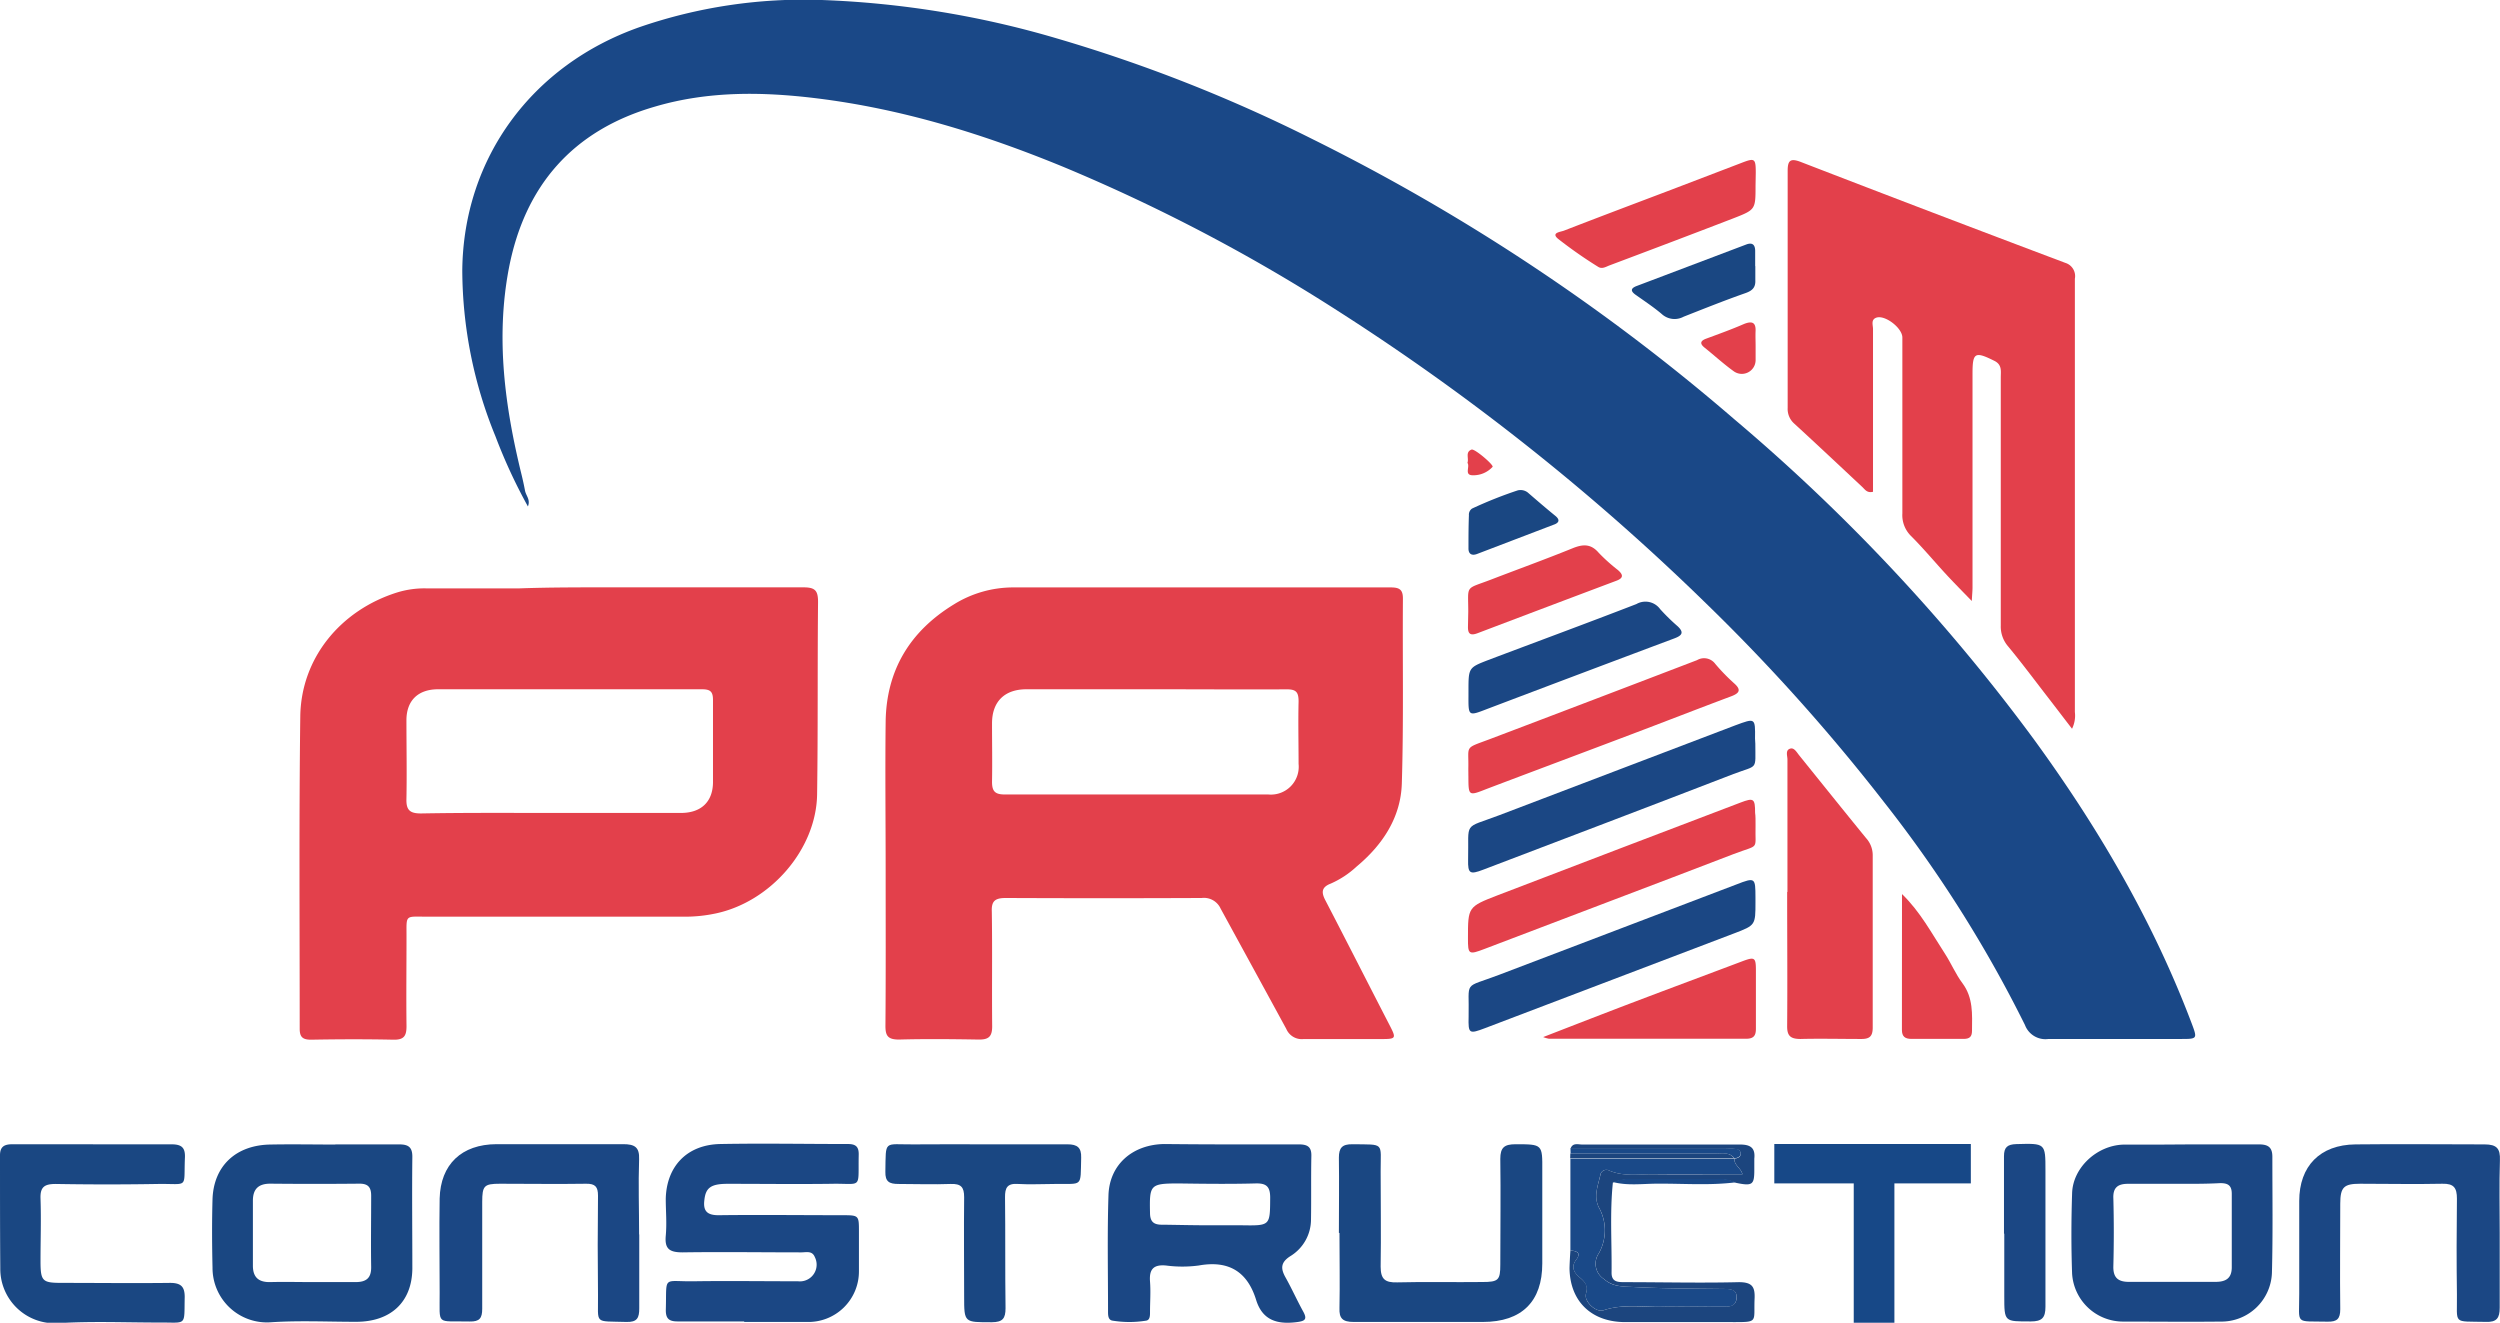 <svg xmlns="http://www.w3.org/2000/svg" viewBox="0 0 342.43 181.18"><g id="Layer_2" data-name="Layer 2"><g id="Layer_1-2" data-name="Layer 1"><path d="M72.31,69.37a73.63,73.63,0,0,1-4.44-9.59A60.43,60.43,0,0,1,63.32,37c.16-15.32,9.53-28.1,24.3-33.29A69,69,0,0,1,112.56,0a130.29,130.29,0,0,1,32.16,5.25A209.31,209.31,0,0,1,179.66,19a276.27,276.27,0,0,1,57.92,38.45,256.22,256.22,0,0,1,41,43.81c8.85,12.14,16.37,25,21.65,39,.75,2,.72,2.05-1.39,2.05-6.09,0-12.17,0-18.25,0a3,3,0,0,1-3.23-1.92,175.07,175.07,0,0,0-19.29-30.51,262.11,262.11,0,0,0-24.44-27.28,315.06,315.06,0,0,0-50.36-40,240.85,240.85,0,0,0-37.71-19.78c-10.86-4.46-22-7.92-33.77-9.36-7.37-.9-14.75-1-22,1.12-11.47,3.29-17.95,11-20.1,22.23-1.8,9.51-.54,18.88,1.74,28.17.18.73.34,1.47.48,2.21S72.68,68.42,72.31,69.37Z" fill="#1a4887"/><path d="M121.31,119.25c0-6.8-.08-13.61,0-20.42.1-7,3.3-12.36,9.37-16.06a15.39,15.39,0,0,1,8.12-2.31q25.85,0,51.69,0c1.2,0,1.68.3,1.67,1.55-.06,8.44.11,16.88-.15,25.31-.14,4.63-2.61,8.39-6.2,11.38a12.71,12.71,0,0,1-3.54,2.33c-1.3.5-1.29,1.23-.72,2.31,2.91,5.6,5.76,11.22,8.65,16.82,1.13,2.19,1.15,2.17-1.44,2.16-3.4,0-6.8,0-10.19,0a2.3,2.3,0,0,1-2.38-1.38c-3-5.51-6-11-9-16.49A2.51,2.51,0,0,0,164.6,123q-13.41.06-26.82,0c-1.48,0-2,.4-1.93,1.88.08,5.23,0,10.47.05,15.71,0,1.41-.5,1.82-1.86,1.8-3.63-.06-7.27-.1-10.91,0-1.56,0-1.86-.55-1.85-1.93C121.34,133.34,121.31,126.29,121.31,119.25Zm37-24.84v0H140.6c-3,0-4.72,1.69-4.72,4.67,0,2.68.05,5.35,0,8,0,1.27.38,1.74,1.72,1.74,12,0,24.08,0,36.11,0a3.81,3.81,0,0,0,4.16-4.18c0-2.85-.07-5.7,0-8.55,0-1.29-.33-1.69-1.69-1.67C170.21,94.45,164.25,94.41,158.29,94.41Z" fill="#e3404b"/><path d="M83.93,80.45c8.71,0,17.42,0,26.12,0,1.6,0,2,.44,2,2-.09,8.78,0,17.57-.13,26.36-.11,7.55-6.42,14.79-14,16.33a19.89,19.89,0,0,1-4.08.42q-17.62,0-35.24,0c-3.2,0-2.91-.36-2.92,2.76,0,4.08-.05,8.15,0,12.23,0,1.31-.32,1.89-1.79,1.86-3.75-.08-7.51-.07-11.27,0-1.14,0-1.57-.34-1.57-1.49,0-14.26-.1-28.52.08-42.78.1-8,5.52-14.57,13.3-17a12.67,12.67,0,0,1,3.87-.55l12.88,0C75.46,80.44,79.7,80.45,83.93,80.45Zm-8.35,30.9v0H93.27c2.74,0,4.35-1.5,4.39-4.15,0-3.77,0-7.55,0-11.33,0-1.17-.39-1.46-1.54-1.46-12,0-24.07,0-36.1,0-2.76,0-4.33,1.54-4.35,4.2,0,3.61.07,7.21,0,10.81-.05,1.58.51,2,2,2C63.66,111.31,69.62,111.35,75.58,111.35Z" fill="#e3404b"/><path d="M283.81,99.82c-1.14-1.48-2.18-2.85-3.24-4.22-1.83-2.36-3.61-4.76-5.52-7.07a4.15,4.15,0,0,1-1-2.84q0-17,0-34c0-.83.2-1.73-.87-2.26-2.68-1.34-3-1.15-3,1.76V80.47c0,.45-.05.91-.1,1.85-1.32-1.36-2.39-2.44-3.42-3.55-1.64-1.77-3.18-3.63-4.88-5.33a4,4,0,0,1-1.21-3.12c0-8,0-16.06,0-24.09,0-1.31-2.41-3.16-3.59-2.71-.74.28-.43,1-.43,1.54q0,10.21,0,20.42v1.88c-.81.2-1.09-.3-1.47-.66-3.09-2.89-6.18-5.8-9.31-8.67a2.68,2.68,0,0,1-.91-2.15q0-16.25,0-32.47c0-1.37.32-1.79,1.76-1.24q18.12,7,36.28,13.84a1.9,1.9,0,0,1,1.3,2.17c0,4.59,0,9.19,0,13.79q0,22.78,0,45.56A4.07,4.07,0,0,1,283.81,99.82Z" fill="#e3404b"/><path d="M101.93,181c-3,0-6.08,0-9.12,0-1.26,0-1.64-.46-1.61-1.65.13-4.71-.5-3.79,3.81-3.85,4.77-.07,9.54,0,14.31,0a2.29,2.29,0,0,0,2.29-3.31c-.36-.91-1.17-.65-1.84-.65-5.42,0-10.85-.08-16.28,0-1.82,0-2.46-.5-2.3-2.27s0-3.38,0-5.06c.1-4.46,2.91-7.41,7.44-7.51,5.84-.11,11.69,0,17.53,0,1.07,0,1.48.39,1.46,1.45-.1,4.89.58,3.9-3.83,4-4.71.06-9.42,0-14.13,0-2.3,0-3,.55-3.18,2.21-.19,1.49.34,2.11,2,2.09,5.6-.07,11.21,0,16.81,0,2.36,0,2.36,0,2.36,2.25,0,1.81,0,3.61,0,5.42a6.92,6.92,0,0,1-7.12,6.95h-8.59Z" fill="#1b4784"/><path d="M168.43,156.75c3.16,0,6.32,0,9.48,0,1.19,0,1.74.34,1.71,1.59-.06,2.91,0,5.82-.05,8.73a5.88,5.88,0,0,1-2.85,5c-1.33.86-1.31,1.7-.64,2.9.86,1.53,1.57,3.13,2.42,4.67.62,1.12.2,1.32-.94,1.46-2.68.33-4.66-.3-5.51-3.06-1.19-3.83-3.72-5.45-7.87-4.7a17.07,17.07,0,0,1-4.46,0c-1.79-.17-2.32.58-2.2,2.2.11,1.38,0,2.79,0,4.18,0,.47,0,1.08-.52,1.17a14.33,14.33,0,0,1-4.62,0c-.63-.1-.61-.8-.61-1.32,0-5.29-.11-10.59.06-15.87.14-4.19,3.29-6.92,7.61-7C162.47,156.73,165.45,156.75,168.43,156.75Zm-2.82,11.08v0c1.49,0,3,0,4.47,0,3.95.06,3.87.06,3.9-3.79,0-1.59-.59-2-2.1-1.94-3.45.09-6.9.05-10.36,0-4,0-4.08.16-4,4,0,1.33.57,1.69,1.83,1.65C161.44,167.78,163.53,167.83,165.61,167.83Z" fill="#1b4784"/><path d="M300.12,156.75c3.1,0,6.2,0,9.3,0,1.28,0,1.84.42,1.83,1.73,0,5.29.08,10.59-.06,15.89a6.93,6.93,0,0,1-7.08,6.65c-4.41.05-8.83,0-13.24,0a7,7,0,0,1-7.05-6.56c-.13-3.66-.12-7.33,0-11,.09-3.51,3.38-6.56,7-6.68,1.55,0,3.1,0,4.65,0Zm-2.21,5.4v0h-6.44c-1.37,0-2.07.5-2,2,.08,3.08.08,6.17,0,9.25-.05,1.61.64,2.2,2.21,2.18,3.93,0,7.87,0,11.8,0,1.47,0,2.23-.55,2.21-2.06,0-3.31,0-6.63,0-10,0-1.21-.58-1.48-1.65-1.46C302,162.17,299.94,162.15,297.91,162.15Z" fill="#1b4784"/><path d="M45.92,156.75c2.92,0,5.84,0,8.76,0,1.28,0,1.81.4,1.8,1.71-.06,5.11,0,10.23,0,15.34-.06,4.59-3,7.25-7.7,7.25-3.87,0-7.76-.19-11.61.06a7.46,7.46,0,0,1-8.06-7.46c-.07-3.13-.09-6.28,0-9.41.16-4.55,3.21-7.39,7.91-7.47,3-.06,5.95,0,8.93,0Zm-3.11,18.86h0c2,0,3.93,0,5.89,0,1.52,0,2.16-.59,2.14-2.07-.05-3.25,0-6.51,0-9.76,0-1.19-.44-1.67-1.67-1.65q-6.07.06-12.15,0c-1.68,0-2.38.79-2.38,2.34,0,3,0,5.93,0,8.89,0,1.6.78,2.3,2.44,2.25C39,175.56,40.91,175.61,42.81,175.61Z" fill="#1a4782"/><path d="M244.83,122.18c0-6.05,0-12.1,0-18.15,0-.52-.33-1.31.42-1.5.51-.13.86.52,1.19.93,3.06,3.79,6.1,7.59,9.18,11.36a3.48,3.48,0,0,1,.89,2.37c0,7.85,0,15.71,0,23.56,0,1.28-.5,1.58-1.67,1.56-2.74,0-5.49-.07-8.22,0-1.44,0-1.85-.48-1.83-1.82.05-6.11,0-12.22,0-18.33Z" fill="#e3404b"/><path d="M183.39,168.87c0-3.44.05-6.87,0-10.3,0-1.34.44-1.86,1.85-1.84,4.48.06,3.86-.32,3.87,3.68,0,4.37.07,8.73,0,13.09,0,1.71.6,2.2,2.28,2.15,3.88-.1,7.75,0,11.63-.05,2.23,0,2.48-.25,2.48-2.39,0-4.83.07-9.66,0-14.48,0-1.57.57-2,2.09-2,3.7,0,3.68,0,3.66,3.6,0,4.25,0,8.5,0,12.74,0,5.2-2.81,8-8.14,8-5.9,0-11.8,0-17.7,0-1.5,0-2-.48-1.94-1.9.07-3.43,0-6.86,0-10.29Z" fill="#1a4782"/><path d="M342.39,168.83c0,3.43,0,6.87,0,10.3,0,1.39-.4,2-1.92,1.93-4.62-.1-3.88.43-3.94-3.79s-.05-8.72,0-13.08c0-1.48-.41-2.09-2-2.05-3.75.08-7.51,0-11.26,0-2.23,0-2.71.47-2.72,2.7,0,4.83-.06,9.66,0,14.48,0,1.31-.42,1.74-1.74,1.71-4.56-.1-3.87.51-3.88-3.78s0-8.49,0-12.74c0-4.79,2.85-7.71,7.7-7.76,5.9-.07,11.8,0,17.7,0,1.65,0,2.15.57,2.09,2.16C342.31,162.2,342.39,165.52,342.39,168.83Z" fill="#1b4784"/><path d="M87.56,169.09c0,3.37,0,6.75,0,10.12,0,1.29-.27,1.91-1.77,1.86-4.51-.14-3.83.4-3.88-3.69q-.08-6.81,0-13.61c0-1.21-.38-1.65-1.63-1.63-3.93.06-7.87,0-11.8,0-2.19,0-2.42.29-2.43,2.47,0,4.89,0,9.78,0,14.67,0,1.27-.36,1.76-1.71,1.73-4.7-.11-4.09.66-4.12-3.93,0-4.3-.07-8.61,0-12.92.12-4.67,3-7.42,7.79-7.44,5.78,0,11.57,0,17.35,0,1.55,0,2.25.39,2.18,2.07-.12,3.43,0,6.86,0,10.3Z" fill="#1b4784"/><path d="M12.74,156.74c3.58,0,7.16,0,10.73,0,1.38,0,1.92.42,1.86,1.82-.19,4.33.59,3.55-3.68,3.61q-7,.12-14,0c-1.52,0-2.16.37-2.1,2,.1,2.85,0,5.7,0,8.55s.27,3,3.08,3c4.89,0,9.78.06,14.67,0,1.52,0,2,.55,2,1.93-.09,4.08.36,3.47-3.49,3.5-4.59,0-9.19-.2-13.77.08a7.45,7.45,0,0,1-8-7.48C0,168.5,0,163.37,0,158.25c0-1.3.7-1.53,1.82-1.52,3.64,0,7.27,0,10.91,0Z" fill="#1a4782"/><path d="M240.46,113.09c-.09,3.46.65,2.5-3,3.89-11.36,4.37-22.75,8.65-34.13,13-2.17.83-2.27.76-2.26-1.49,0-4.25,0-4.29,4.06-5.86q16.62-6.37,33.27-12.7c1.81-.69,2-.56,2,1.4C240.47,111.81,240.46,112.34,240.46,113.09Z" fill="#e3404b"/><path d="M240.43,101.87c0,3.71.4,2.86-3,4.15-11.42,4.41-22.85,8.75-34.29,13.11-1.81.69-2.09.53-2.05-1.37.13-5.38-.78-4.18,4.3-6.11q16.14-6.16,32.3-12.3c2.72-1,2.74-1.06,2.7,1.82Z" fill="#1b4784"/><path d="M240.45,123.56c0,3.15,0,3.17-2.88,4.27q-17.08,6.49-34.17,13c-2.18.83-2.3.76-2.24-1.56.12-5.12-.87-3.82,4.21-5.76q16.24-6.18,32.48-12.37c2.57-1,2.59-.92,2.6,1.77Z" fill="#1b4784"/><path d="M134.76,156.74c3.81,0,7.63,0,11.45,0,1.37,0,1.92.46,1.88,1.83-.11,4.15.29,3.53-3.63,3.6-1.67,0-3.35.1-5,0-1.5-.11-1.81.52-1.8,1.82.06,5.07,0,10.13.07,15.19,0,1.42-.39,1.92-1.89,1.93-3.77,0-3.78.08-3.78-3.52,0-4.54-.05-9.08,0-13.62,0-1.37-.43-1.85-1.85-1.8-2.38.09-4.77,0-7.15,0-1.27,0-1.82-.32-1.79-1.67.08-4.43-.27-3.72,3.82-3.75C128.32,156.72,131.54,156.74,134.76,156.74Z" fill="#1a4782"/><path d="M201.12,105.6v-.34c.08-3.23-.63-2.68,2.89-4q14.24-5.4,28.44-10.84a1.9,1.9,0,0,1,2.49.51,27,27,0,0,0,2.58,2.66c1,.88.77,1.35-.41,1.79-4.62,1.73-9.2,3.52-13.81,5.26-6.54,2.48-13.1,4.93-19.64,7.41-2.53,1-2.52,1-2.53-1.73C201.12,106.07,201.13,105.84,201.12,105.6Z" fill="#e3404b"/><path d="M201.14,94.65c0-3.17,0-3.2,2.7-4.24,6.77-2.56,13.56-5.06,20.3-7.67a2.49,2.49,0,0,1,3.26.7,27.8,27.8,0,0,0,2.39,2.34c.92.86.59,1.28-.47,1.67q-12.81,4.8-25.62,9.66c-2.58,1-2.57,1-2.56-1.77Z" fill="#1b4784"/><path d="M240.46,25.43c0,3.26,0,3.29-3,4.46-5.65,2.18-11.31,4.32-17,6.46-.48.18-1,.54-1.54.21a60.93,60.93,0,0,1-5.51-3.85c-1-.84.34-.94.79-1.11,4.87-1.89,9.76-3.73,14.64-5.58l9.65-3.69c1.86-.72,2-.66,2,1.35Z" fill="#e3404b"/><path d="M211.37,142.05c4.51-1.75,8.65-3.36,12.81-4.94,4.77-1.81,9.56-3.59,14.33-5.39,1.82-.69,2-.63,2,1.2,0,2.67,0,5.35,0,8,0,.93-.31,1.36-1.34,1.36q-13.5,0-27,0A4.25,4.25,0,0,1,211.37,142.05Z" fill="#e3404b"/><path d="M215.1,171.27q0-6.28,0-12.55l22.47,0h0c-.08.88.91,1.28,1.09,2.12-4.16,0-8.19,0-12.23,0-2,0-4.05.34-6-.5a.84.84,0,0,0-1.2.46c-.31,1.5-1,3-.24,4.57a6.43,6.43,0,0,1,0,6.3,2.5,2.5,0,0,0,.7,3.52c1.28,1.13,2.58,1,4.14,1.1,4,.21,8.08.21,12.12.26.89,0,2-.08,1.91,1.22s-1.09,1.22-2,1.22c-2.74,0-5.49-.06-8.22,0s-5.34-.41-8,.48c-1.05.36-2.73-1.26-2.41-2.29s-.16-1.63-.88-2.22-1.23-1.4-.46-2.41S215.92,171.37,215.1,171.27Z" fill="#1a4988"/><path d="M215.1,171.27c.82.1,1.54.31.8,1.28s-.33,1.74.46,2.41,1.21,1.14.88,2.22,1.36,2.65,2.41,2.29c2.63-.89,5.31-.39,8-.48s5.48,0,8.22,0c.9,0,1.93,0,2-1.22s-1-1.21-1.91-1.22c-4-.05-8.08-.05-12.12-.26-1.56-.08-2.86,0-4.14-1.1a2.5,2.5,0,0,1-.7-3.52,6.43,6.43,0,0,0,0-6.3c-.78-1.56-.07-3.07.24-4.57a.84.84,0,0,1,1.2-.46c1.95.84,4,.48,6,.5,4,.05,8.07,0,12.23,0-.18-.84-1.17-1.24-1.09-2.12.4-.1.87-.19.84-.72s-.5-.6-.91-.64-.83,0-1.24,0H215.11c.29-.9,1.07-.58,1.65-.59,7.2,0,14.4,0,21.59,0,1.49,0,2.09.52,1.94,1.94,0,.52,0,1.05,0,1.57,0,2-.26,2.2-2.49,1.74a5.2,5.2,0,0,0-2.58-.45h-11.7a5.88,5.88,0,0,0-2.6.41c-.43,4.12-.13,8.25-.18,12.37,0,1.33,1,1.26,1.87,1.27,5.18,0,10.37.13,15.55,0,1.82,0,2.24.62,2.17,2.23-.15,3.38.64,3.24-3.4,3.24H222.61c-4.62,0-7.56-2.83-7.63-7.35C215,172.89,215.05,172.08,215.1,171.27Z" fill="#1c457e"/><path d="M274.49,169c0-3.55,0-7.1,0-10.64,0-1.22.47-1.61,1.68-1.65,4-.11,4-.15,4,3.62,0,6.22,0,12.45,0,18.67,0,1.51-.49,2-2,2-3.63,0-3.64.1-3.64-3.49,0-2.85,0-5.7,0-8.55Z" fill="#1b4784"/><path d="M201.11,83.78c0-3.76-.5-3,3.14-4.4s7.45-2.78,11.12-4.27c1.44-.59,2.54-.65,3.62.62a24.51,24.51,0,0,0,2.62,2.35c.7.61.83,1.08-.22,1.47q-9.49,3.57-19,7.18c-1,.38-1.33.08-1.32-.86Z" fill="#e3404b"/><path d="M260.52,122.46c2.52,2.44,4.06,5.38,5.87,8.15.86,1.32,1.47,2.81,2.41,4.06,1.49,2,1.33,4.25,1.31,6.51,0,.81-.32,1.13-1.17,1.12-2.38,0-4.75,0-7.13,0-.88,0-1.3-.33-1.3-1.23Q260.52,131.76,260.52,122.46Z" fill="#e3404b"/><path d="M240.43,36.45c0,.64,0,1.28,0,1.92.05,1-.4,1.44-1.33,1.77-2.85,1-5.67,2.13-8.49,3.24a2.6,2.6,0,0,1-3-.37c-1.12-.95-2.36-1.77-3.56-2.62-.7-.49-.74-.88.11-1.21l15-5.68c.85-.33,1.24,0,1.25.86v2.09Z" fill="#1a4782"/><path d="M207.88,67.17a1.62,1.62,0,0,1,1.37.28c1.25,1.08,2.5,2.16,3.78,3.2.74.6.45,1-.25,1.23q-5.24,2-10.47,4c-.72.27-1.18,0-1.17-.77,0-1.51,0-3,.06-4.54a1,1,0,0,1,.43-.91A57.41,57.41,0,0,1,207.88,67.17Z" fill="#1a4782"/><path d="M240.47,47.42c0,.64,0,1.28,0,1.92a1.89,1.89,0,0,1-3,1.51c-1.39-1-2.65-2.16-4-3.24-.68-.55-.56-.93.22-1.22,1.73-.64,3.46-1.26,5.16-2,1.2-.49,1.69-.19,1.61,1.07C240.44,46.14,240.47,46.78,240.47,47.42Z" fill="#e3404b"/><path d="M215.11,157.32h21.16c.41,0,.83,0,1.24,0s.88.13.91.64-.44.62-.84.72h0c-.62-.89-1.58-.66-2.45-.67l-20,0Z" fill="#1a4988"/><path d="M215.09,158l20,0c.87,0,1.83-.22,2.45.67l-22.47,0Z" fill="#1c457e"/><path d="M220.91,161.9a5.88,5.88,0,0,1,2.6-.41h11.7a5.2,5.2,0,0,1,2.58.45c-3.61.46-7.24.16-10.86.19C224.93,162.14,222.9,162.43,220.91,161.9Z" fill="#1a4988"/><path d="M201,63.4c.23-.63-.34-1.47.56-1.82.42-.16,3.09,2.13,2.88,2.37a3.57,3.57,0,0,1-2.64,1.15C200.47,65.13,201.39,63.94,201,63.4Z" fill="#e3404b"/><polygon points="243.03 156.7 269.95 156.7 269.95 162.09 259.48 162.09 259.48 181.18 253.91 181.18 253.91 162.09 243.03 162.09 243.03 156.7" fill="#174887"/></g></g></svg>